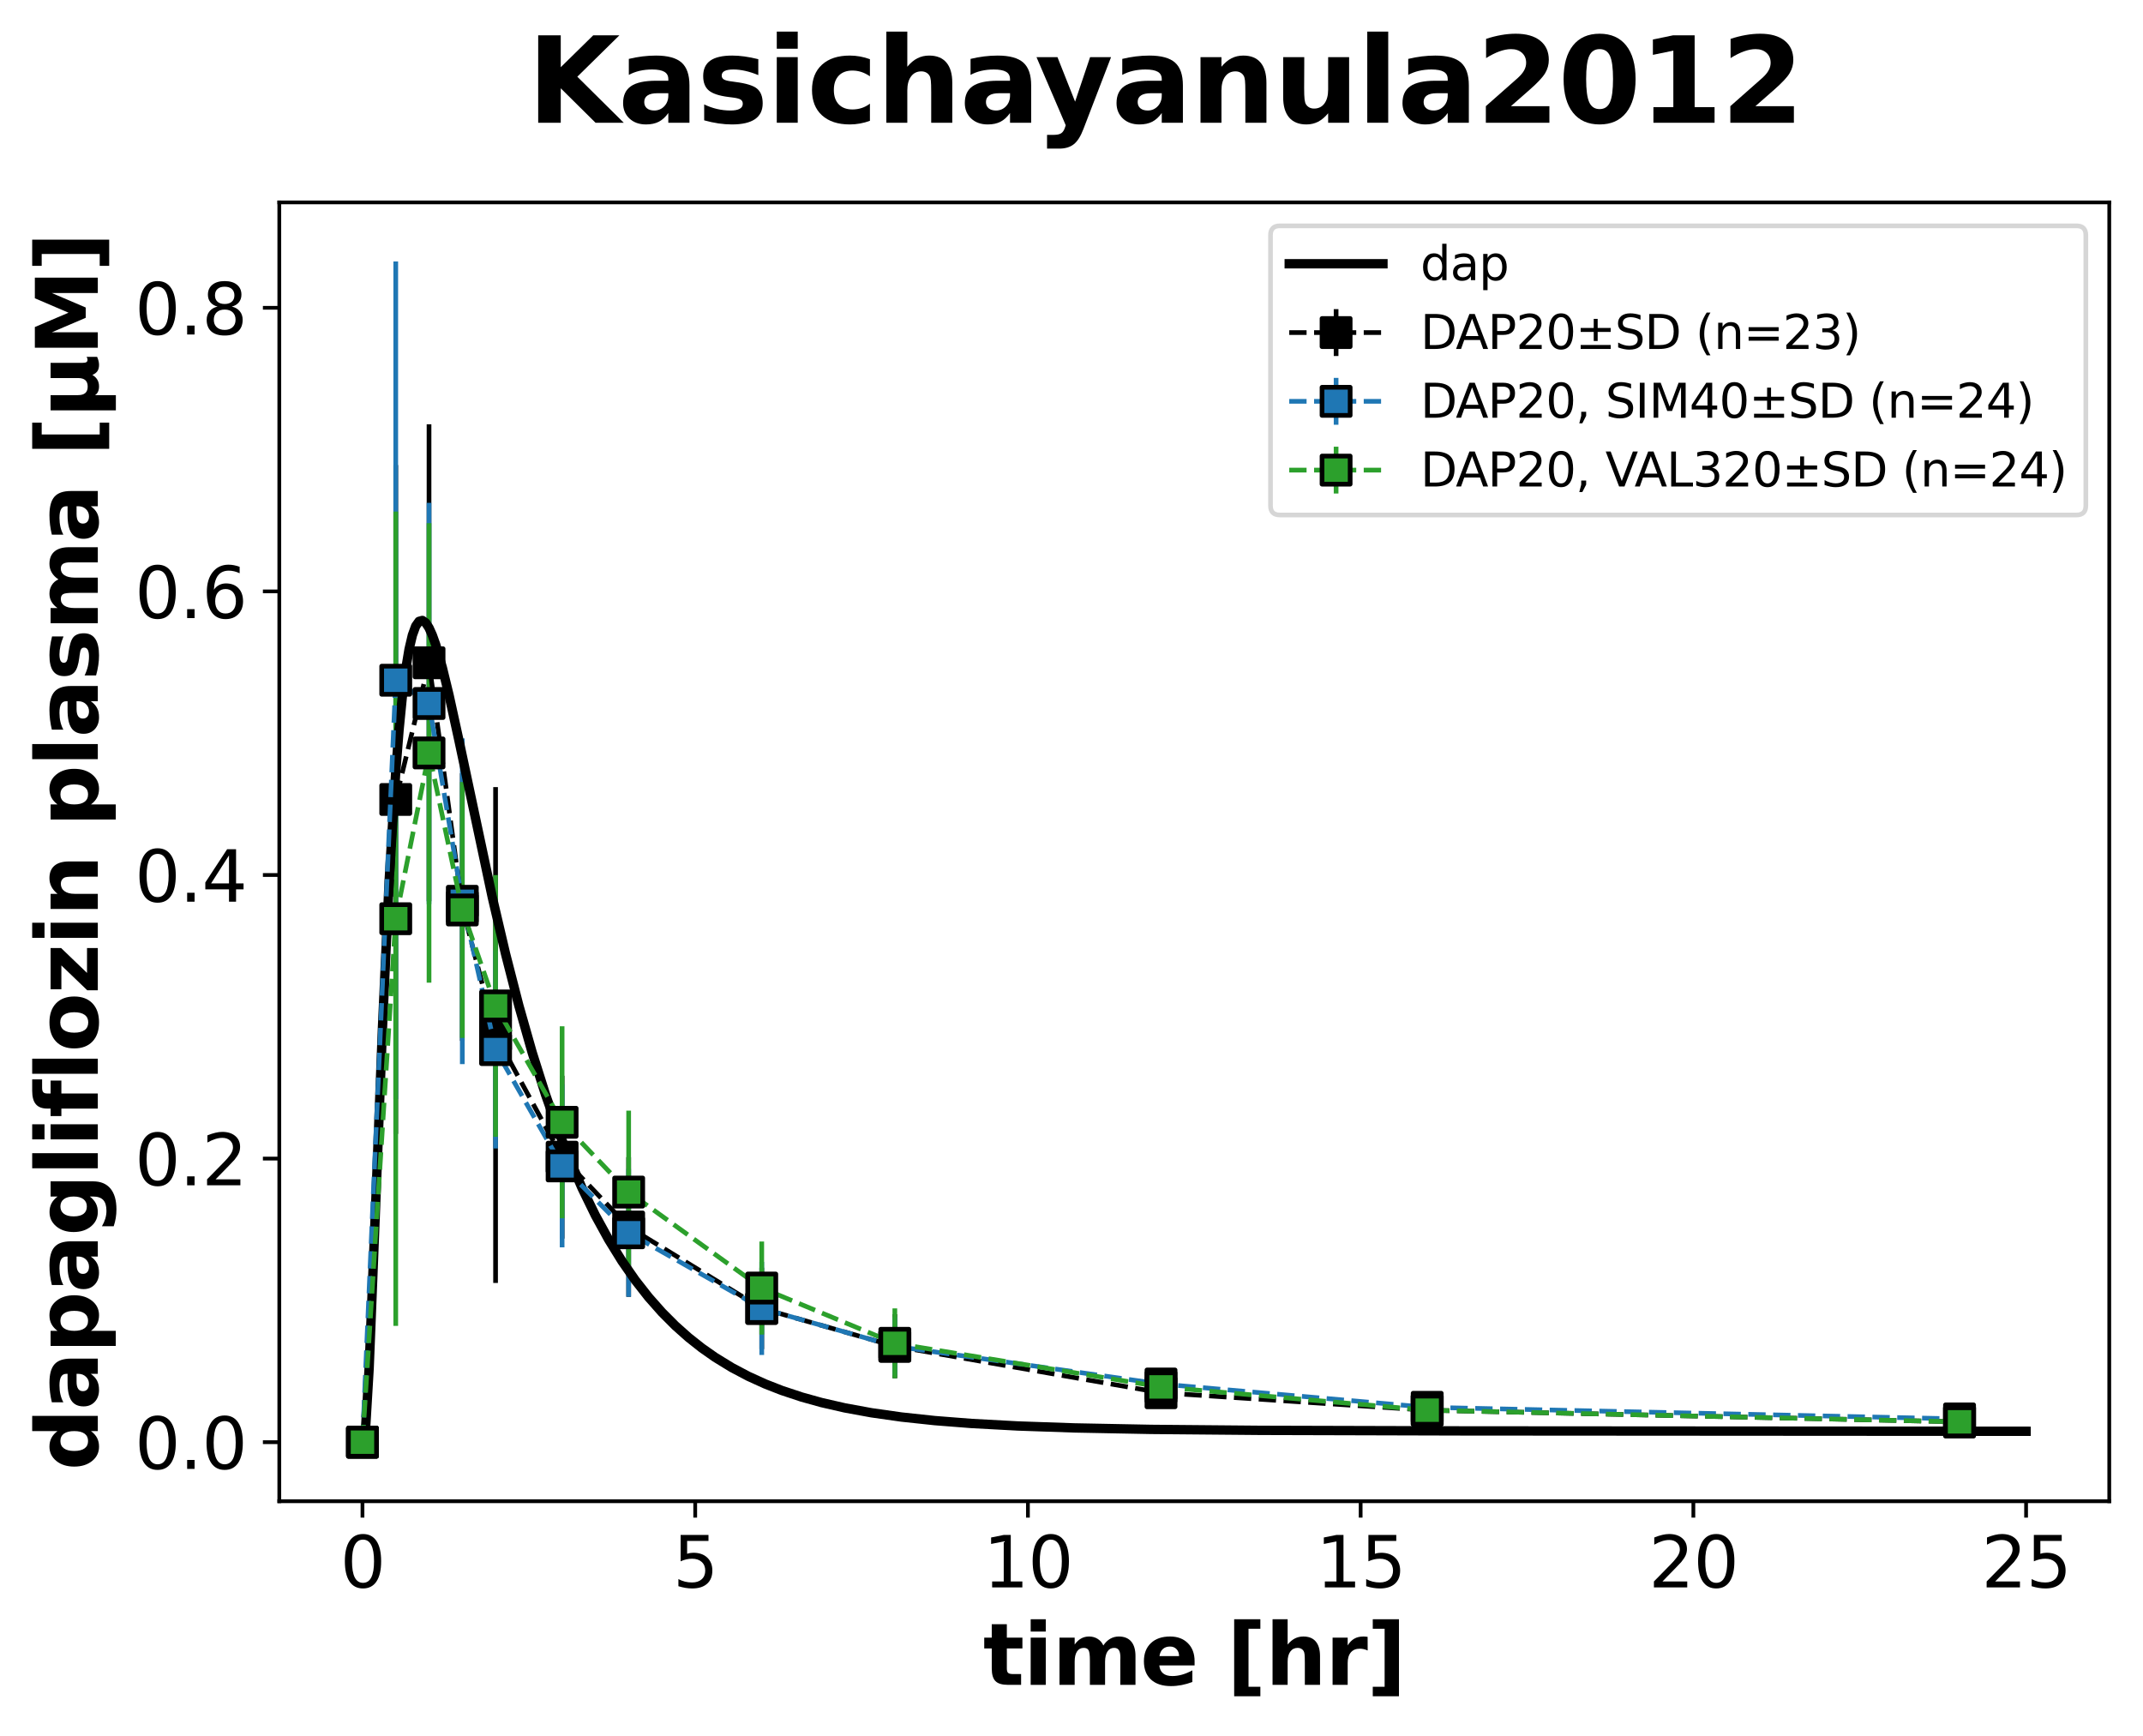 <?xml version="1.0" encoding="utf-8" standalone="no"?>
<!DOCTYPE svg PUBLIC "-//W3C//DTD SVG 1.1//EN"
  "http://www.w3.org/Graphics/SVG/1.1/DTD/svg11.dtd">
<svg xmlns:xlink="http://www.w3.org/1999/xlink" width="457.416pt" height="370.538pt" viewBox="0 0 457.416 370.538" xmlns="http://www.w3.org/2000/svg" version="1.1">
 <defs>
  <style type="text/css">*{stroke-linejoin: round; stroke-linecap: butt}</style>
 </defs>
 <g id="figure_1">
  <g id="patch_1">
   <path d="M 0 370.538 
L 457.416 370.538 
L 457.416 0 
L 0 0 
z
" style="fill: #ffffff"/>
  </g>
  <g id="axes_1">
   <g id="patch_2">
    <path d="M 59.616 320.4 
L 450.216 320.4 
L 450.216 43.2 
L 59.616 43.2 
z
" style="fill: #ffffff"/>
   </g>
   <g id="matplotlib.axis_1">
    <g id="xtick_1">
     <g id="line2d_1">
      <defs>
       <path id="md4b8d01d0f" d="M 0 0 
L 0 3.5 
" style="stroke: #000000; stroke-width: 0.8"/>
      </defs>
      <g>
       <use xlink:href="#md4b8d01d0f" x="77.37" y="320.4" style="stroke: #000000; stroke-width: 0.8"/>
      </g>
     </g>
     <g id="text_1">
      <!-- 0 -->
      <g transform="translate(72.599 338.798) scale(0.15 -0.15)">
       <defs>
        <path id="DejaVuSans-30" d="M 2034 4250 
Q 1547 4250 1301 3770 
Q 1056 3291 1056 2328 
Q 1056 1369 1301 889 
Q 1547 409 2034 409 
Q 2525 409 2770 889 
Q 3016 1369 3016 2328 
Q 3016 3291 2770 3770 
Q 2525 4250 2034 4250 
z
M 2034 4750 
Q 2819 4750 3233 4129 
Q 3647 3509 3647 2328 
Q 3647 1150 3233 529 
Q 2819 -91 2034 -91 
Q 1250 -91 836 529 
Q 422 1150 422 2328 
Q 422 3509 836 4129 
Q 1250 4750 2034 4750 
z
" transform="scale(0.016)"/>
       </defs>
       <use xlink:href="#DejaVuSans-30"/>
      </g>
     </g>
    </g>
    <g id="xtick_2">
     <g id="line2d_2">
      <g>
       <use xlink:href="#md4b8d01d0f" x="148.389" y="320.4" style="stroke: #000000; stroke-width: 0.8"/>
      </g>
     </g>
     <g id="text_2">
      <!-- 5 -->
      <g transform="translate(143.617 338.798) scale(0.15 -0.15)">
       <defs>
        <path id="DejaVuSans-35" d="M 691 4666 
L 3169 4666 
L 3169 4134 
L 1269 4134 
L 1269 2991 
Q 1406 3038 1543 3061 
Q 1681 3084 1819 3084 
Q 2600 3084 3056 2656 
Q 3513 2228 3513 1497 
Q 3513 744 3044 326 
Q 2575 -91 1722 -91 
Q 1428 -91 1123 -41 
Q 819 9 494 109 
L 494 744 
Q 775 591 1075 516 
Q 1375 441 1709 441 
Q 2250 441 2565 725 
Q 2881 1009 2881 1497 
Q 2881 1984 2565 2268 
Q 2250 2553 1709 2553 
Q 1456 2553 1204 2497 
Q 953 2441 691 2322 
L 691 4666 
z
" transform="scale(0.016)"/>
       </defs>
       <use xlink:href="#DejaVuSans-35"/>
      </g>
     </g>
    </g>
    <g id="xtick_3">
     <g id="line2d_3">
      <g>
       <use xlink:href="#md4b8d01d0f" x="219.407" y="320.4" style="stroke: #000000; stroke-width: 0.8"/>
      </g>
     </g>
     <g id="text_3">
      <!-- 10 -->
      <g transform="translate(209.863 338.798) scale(0.15 -0.15)">
       <defs>
        <path id="DejaVuSans-31" d="M 794 531 
L 1825 531 
L 1825 4091 
L 703 3866 
L 703 4441 
L 1819 4666 
L 2450 4666 
L 2450 531 
L 3481 531 
L 3481 0 
L 794 0 
L 794 531 
z
" transform="scale(0.016)"/>
       </defs>
       <use xlink:href="#DejaVuSans-31"/>
       <use xlink:href="#DejaVuSans-30" x="63.623"/>
      </g>
     </g>
    </g>
    <g id="xtick_4">
     <g id="line2d_4">
      <g>
       <use xlink:href="#md4b8d01d0f" x="290.425" y="320.4" style="stroke: #000000; stroke-width: 0.8"/>
      </g>
     </g>
     <g id="text_4">
      <!-- 15 -->
      <g transform="translate(280.881 338.798) scale(0.15 -0.15)">
       <use xlink:href="#DejaVuSans-31"/>
       <use xlink:href="#DejaVuSans-35" x="63.623"/>
      </g>
     </g>
    </g>
    <g id="xtick_5">
     <g id="line2d_5">
      <g>
       <use xlink:href="#md4b8d01d0f" x="361.443" y="320.4" style="stroke: #000000; stroke-width: 0.8"/>
      </g>
     </g>
     <g id="text_5">
      <!-- 20 -->
      <g transform="translate(351.899 338.798) scale(0.15 -0.15)">
       <defs>
        <path id="DejaVuSans-32" d="M 1228 531 
L 3431 531 
L 3431 0 
L 469 0 
L 469 531 
Q 828 903 1448 1529 
Q 2069 2156 2228 2338 
Q 2531 2678 2651 2914 
Q 2772 3150 2772 3378 
Q 2772 3750 2511 3984 
Q 2250 4219 1831 4219 
Q 1534 4219 1204 4116 
Q 875 4013 500 3803 
L 500 4441 
Q 881 4594 1212 4672 
Q 1544 4750 1819 4750 
Q 2544 4750 2975 4387 
Q 3406 4025 3406 3419 
Q 3406 3131 3298 2873 
Q 3191 2616 2906 2266 
Q 2828 2175 2409 1742 
Q 1991 1309 1228 531 
z
" transform="scale(0.016)"/>
       </defs>
       <use xlink:href="#DejaVuSans-32"/>
       <use xlink:href="#DejaVuSans-30" x="63.623"/>
      </g>
     </g>
    </g>
    <g id="xtick_6">
     <g id="line2d_6">
      <g>
       <use xlink:href="#md4b8d01d0f" x="432.461" y="320.4" style="stroke: #000000; stroke-width: 0.8"/>
      </g>
     </g>
     <g id="text_6">
      <!-- 25 -->
      <g transform="translate(422.918 338.798) scale(0.15 -0.15)">
       <use xlink:href="#DejaVuSans-32"/>
       <use xlink:href="#DejaVuSans-35" x="63.623"/>
      </g>
     </g>
    </g>
    <g id="text_7">
     <!-- time [hr] -->
     <g transform="translate(209.841 359.594) scale(0.18 -0.18)">
      <defs>
       <path id="DejaVuSans-Bold-74" d="M 1759 4494 
L 1759 3500 
L 2913 3500 
L 2913 2700 
L 1759 2700 
L 1759 1216 
Q 1759 972 1856 886 
Q 1953 800 2241 800 
L 2816 800 
L 2816 0 
L 1856 0 
Q 1194 0 917 276 
Q 641 553 641 1216 
L 641 2700 
L 84 2700 
L 84 3500 
L 641 3500 
L 641 4494 
L 1759 4494 
z
" transform="scale(0.016)"/>
       <path id="DejaVuSans-Bold-69" d="M 538 3500 
L 1656 3500 
L 1656 0 
L 538 0 
L 538 3500 
z
M 538 4863 
L 1656 4863 
L 1656 3950 
L 538 3950 
L 538 4863 
z
" transform="scale(0.016)"/>
       <path id="DejaVuSans-Bold-6d" d="M 3781 2919 
Q 3994 3244 4286 3414 
Q 4578 3584 4928 3584 
Q 5531 3584 5847 3212 
Q 6163 2841 6163 2131 
L 6163 0 
L 5038 0 
L 5038 1825 
Q 5041 1866 5042 1909 
Q 5044 1953 5044 2034 
Q 5044 2406 4934 2573 
Q 4825 2741 4581 2741 
Q 4263 2741 4089 2478 
Q 3916 2216 3909 1719 
L 3909 0 
L 2784 0 
L 2784 1825 
Q 2784 2406 2684 2573 
Q 2584 2741 2328 2741 
Q 2006 2741 1831 2477 
Q 1656 2213 1656 1722 
L 1656 0 
L 531 0 
L 531 3500 
L 1656 3500 
L 1656 2988 
Q 1863 3284 2130 3434 
Q 2397 3584 2719 3584 
Q 3081 3584 3359 3409 
Q 3638 3234 3781 2919 
z
" transform="scale(0.016)"/>
       <path id="DejaVuSans-Bold-65" d="M 4031 1759 
L 4031 1441 
L 1416 1441 
Q 1456 1047 1700 850 
Q 1944 653 2381 653 
Q 2734 653 3104 758 
Q 3475 863 3866 1075 
L 3866 213 
Q 3469 63 3072 -14 
Q 2675 -91 2278 -91 
Q 1328 -91 801 392 
Q 275 875 275 1747 
Q 275 2603 792 3093 
Q 1309 3584 2216 3584 
Q 3041 3584 3536 3087 
Q 4031 2591 4031 1759 
z
M 2881 2131 
Q 2881 2450 2695 2645 
Q 2509 2841 2209 2841 
Q 1884 2841 1681 2658 
Q 1478 2475 1428 2131 
L 2881 2131 
z
" transform="scale(0.016)"/>
       <path id="DejaVuSans-Bold-20" transform="scale(0.016)"/>
       <path id="DejaVuSans-Bold-5b" d="M 550 4863 
L 2491 4863 
L 2491 4159 
L 1613 4159 
L 1613 -141 
L 2491 -141 
L 2491 -844 
L 550 -844 
L 550 4863 
z
" transform="scale(0.016)"/>
       <path id="DejaVuSans-Bold-68" d="M 4056 2131 
L 4056 0 
L 2931 0 
L 2931 347 
L 2931 1625 
Q 2931 2084 2911 2256 
Q 2891 2428 2841 2509 
Q 2775 2619 2662 2680 
Q 2550 2741 2406 2741 
Q 2056 2741 1856 2470 
Q 1656 2200 1656 1722 
L 1656 0 
L 538 0 
L 538 4863 
L 1656 4863 
L 1656 2988 
Q 1909 3294 2193 3439 
Q 2478 3584 2822 3584 
Q 3428 3584 3742 3212 
Q 4056 2841 4056 2131 
z
" transform="scale(0.016)"/>
       <path id="DejaVuSans-Bold-72" d="M 3138 2547 
Q 2991 2616 2845 2648 
Q 2700 2681 2553 2681 
Q 2122 2681 1889 2404 
Q 1656 2128 1656 1613 
L 1656 0 
L 538 0 
L 538 3500 
L 1656 3500 
L 1656 2925 
Q 1872 3269 2151 3426 
Q 2431 3584 2822 3584 
Q 2878 3584 2943 3579 
Q 3009 3575 3134 3559 
L 3138 2547 
z
" transform="scale(0.016)"/>
       <path id="DejaVuSans-Bold-5d" d="M 2375 -844 
L 434 -844 
L 434 -141 
L 1313 -141 
L 1313 4159 
L 434 4159 
L 434 4863 
L 2375 4863 
L 2375 -844 
z
" transform="scale(0.016)"/>
      </defs>
      <use xlink:href="#DejaVuSans-Bold-74"/>
      <use xlink:href="#DejaVuSans-Bold-69" x="47.803"/>
      <use xlink:href="#DejaVuSans-Bold-6d" x="82.08"/>
      <use xlink:href="#DejaVuSans-Bold-65" x="186.279"/>
      <use xlink:href="#DejaVuSans-Bold-20" x="254.102"/>
      <use xlink:href="#DejaVuSans-Bold-5b" x="288.916"/>
      <use xlink:href="#DejaVuSans-Bold-68" x="334.619"/>
      <use xlink:href="#DejaVuSans-Bold-72" x="405.811"/>
      <use xlink:href="#DejaVuSans-Bold-5d" x="455.127"/>
     </g>
    </g>
   </g>
   <g id="matplotlib.axis_2">
    <g id="ytick_1">
     <g id="line2d_7">
      <defs>
       <path id="m2de032ad4b" d="M 0 0 
L -3.5 0 
" style="stroke: #000000; stroke-width: 0.8"/>
      </defs>
      <g>
       <use xlink:href="#m2de032ad4b" x="59.616" y="307.8" style="stroke: #000000; stroke-width: 0.8"/>
      </g>
     </g>
     <g id="text_8">
      <!-- 0.0 -->
      <g transform="translate(28.761 313.499) scale(0.15 -0.15)">
       <defs>
        <path id="DejaVuSans-2e" d="M 684 794 
L 1344 794 
L 1344 0 
L 684 0 
L 684 794 
z
" transform="scale(0.016)"/>
       </defs>
       <use xlink:href="#DejaVuSans-30"/>
       <use xlink:href="#DejaVuSans-2e" x="63.623"/>
       <use xlink:href="#DejaVuSans-30" x="95.41"/>
      </g>
     </g>
    </g>
    <g id="ytick_2">
     <g id="line2d_8">
      <g>
       <use xlink:href="#m2de032ad4b" x="59.616" y="247.273" style="stroke: #000000; stroke-width: 0.8"/>
      </g>
     </g>
     <g id="text_9">
      <!-- 0.2 -->
      <g transform="translate(28.761 252.972) scale(0.15 -0.15)">
       <use xlink:href="#DejaVuSans-30"/>
       <use xlink:href="#DejaVuSans-2e" x="63.623"/>
       <use xlink:href="#DejaVuSans-32" x="95.41"/>
      </g>
     </g>
    </g>
    <g id="ytick_3">
     <g id="line2d_9">
      <g>
       <use xlink:href="#m2de032ad4b" x="59.616" y="186.745" style="stroke: #000000; stroke-width: 0.8"/>
      </g>
     </g>
     <g id="text_10">
      <!-- 0.4 -->
      <g transform="translate(28.761 192.444) scale(0.15 -0.15)">
       <defs>
        <path id="DejaVuSans-34" d="M 2419 4116 
L 825 1625 
L 2419 1625 
L 2419 4116 
z
M 2253 4666 
L 3047 4666 
L 3047 1625 
L 3713 1625 
L 3713 1100 
L 3047 1100 
L 3047 0 
L 2419 0 
L 2419 1100 
L 313 1100 
L 313 1709 
L 2253 4666 
z
" transform="scale(0.016)"/>
       </defs>
       <use xlink:href="#DejaVuSans-30"/>
       <use xlink:href="#DejaVuSans-2e" x="63.623"/>
       <use xlink:href="#DejaVuSans-34" x="95.41"/>
      </g>
     </g>
    </g>
    <g id="ytick_4">
     <g id="line2d_10">
      <g>
       <use xlink:href="#m2de032ad4b" x="59.616" y="126.218" style="stroke: #000000; stroke-width: 0.8"/>
      </g>
     </g>
     <g id="text_11">
      <!-- 0.6 -->
      <g transform="translate(28.761 131.917) scale(0.15 -0.15)">
       <defs>
        <path id="DejaVuSans-36" d="M 2113 2584 
Q 1688 2584 1439 2293 
Q 1191 2003 1191 1497 
Q 1191 994 1439 701 
Q 1688 409 2113 409 
Q 2538 409 2786 701 
Q 3034 994 3034 1497 
Q 3034 2003 2786 2293 
Q 2538 2584 2113 2584 
z
M 3366 4563 
L 3366 3988 
Q 3128 4100 2886 4159 
Q 2644 4219 2406 4219 
Q 1781 4219 1451 3797 
Q 1122 3375 1075 2522 
Q 1259 2794 1537 2939 
Q 1816 3084 2150 3084 
Q 2853 3084 3261 2657 
Q 3669 2231 3669 1497 
Q 3669 778 3244 343 
Q 2819 -91 2113 -91 
Q 1303 -91 875 529 
Q 447 1150 447 2328 
Q 447 3434 972 4092 
Q 1497 4750 2381 4750 
Q 2619 4750 2861 4703 
Q 3103 4656 3366 4563 
z
" transform="scale(0.016)"/>
       </defs>
       <use xlink:href="#DejaVuSans-30"/>
       <use xlink:href="#DejaVuSans-2e" x="63.623"/>
       <use xlink:href="#DejaVuSans-36" x="95.41"/>
      </g>
     </g>
    </g>
    <g id="ytick_5">
     <g id="line2d_11">
      <g>
       <use xlink:href="#m2de032ad4b" x="59.616" y="65.691" style="stroke: #000000; stroke-width: 0.8"/>
      </g>
     </g>
     <g id="text_12">
      <!-- 0.8 -->
      <g transform="translate(28.761 71.39) scale(0.15 -0.15)">
       <defs>
        <path id="DejaVuSans-38" d="M 2034 2216 
Q 1584 2216 1326 1975 
Q 1069 1734 1069 1313 
Q 1069 891 1326 650 
Q 1584 409 2034 409 
Q 2484 409 2743 651 
Q 3003 894 3003 1313 
Q 3003 1734 2745 1975 
Q 2488 2216 2034 2216 
z
M 1403 2484 
Q 997 2584 770 2862 
Q 544 3141 544 3541 
Q 544 4100 942 4425 
Q 1341 4750 2034 4750 
Q 2731 4750 3128 4425 
Q 3525 4100 3525 3541 
Q 3525 3141 3298 2862 
Q 3072 2584 2669 2484 
Q 3125 2378 3379 2068 
Q 3634 1759 3634 1313 
Q 3634 634 3220 271 
Q 2806 -91 2034 -91 
Q 1263 -91 848 271 
Q 434 634 434 1313 
Q 434 1759 690 2068 
Q 947 2378 1403 2484 
z
M 1172 3481 
Q 1172 3119 1398 2916 
Q 1625 2713 2034 2713 
Q 2441 2713 2670 2916 
Q 2900 3119 2900 3481 
Q 2900 3844 2670 4047 
Q 2441 4250 2034 4250 
Q 1625 4250 1398 4047 
Q 1172 3844 1172 3481 
z
" transform="scale(0.016)"/>
       </defs>
       <use xlink:href="#DejaVuSans-30"/>
       <use xlink:href="#DejaVuSans-2e" x="63.623"/>
       <use xlink:href="#DejaVuSans-38" x="95.41"/>
      </g>
     </g>
    </g>
    <g id="text_13">
     <!-- dapagliflozin plasma [µM] -->
     <g transform="translate(20.877 313.838) rotate(-90) scale(0.18 -0.18)">
      <defs>
       <path id="DejaVuSans-Bold-64" d="M 2919 2988 
L 2919 4863 
L 4044 4863 
L 4044 0 
L 2919 0 
L 2919 506 
Q 2688 197 2409 53 
Q 2131 -91 1766 -91 
Q 1119 -91 703 423 
Q 288 938 288 1747 
Q 288 2556 703 3070 
Q 1119 3584 1766 3584 
Q 2128 3584 2408 3439 
Q 2688 3294 2919 2988 
z
M 2181 722 
Q 2541 722 2730 984 
Q 2919 1247 2919 1747 
Q 2919 2247 2730 2509 
Q 2541 2772 2181 2772 
Q 1825 2772 1636 2509 
Q 1447 2247 1447 1747 
Q 1447 1247 1636 984 
Q 1825 722 2181 722 
z
" transform="scale(0.016)"/>
       <path id="DejaVuSans-Bold-61" d="M 2106 1575 
Q 1756 1575 1579 1456 
Q 1403 1338 1403 1106 
Q 1403 894 1545 773 
Q 1688 653 1941 653 
Q 2256 653 2472 879 
Q 2688 1106 2688 1447 
L 2688 1575 
L 2106 1575 
z
M 3816 1997 
L 3816 0 
L 2688 0 
L 2688 519 
Q 2463 200 2181 54 
Q 1900 -91 1497 -91 
Q 953 -91 614 226 
Q 275 544 275 1050 
Q 275 1666 698 1953 
Q 1122 2241 2028 2241 
L 2688 2241 
L 2688 2328 
Q 2688 2594 2478 2717 
Q 2269 2841 1825 2841 
Q 1466 2841 1156 2769 
Q 847 2697 581 2553 
L 581 3406 
Q 941 3494 1303 3539 
Q 1666 3584 2028 3584 
Q 2975 3584 3395 3211 
Q 3816 2838 3816 1997 
z
" transform="scale(0.016)"/>
       <path id="DejaVuSans-Bold-70" d="M 1656 506 
L 1656 -1331 
L 538 -1331 
L 538 3500 
L 1656 3500 
L 1656 2988 
Q 1888 3294 2169 3439 
Q 2450 3584 2816 3584 
Q 3463 3584 3878 3070 
Q 4294 2556 4294 1747 
Q 4294 938 3878 423 
Q 3463 -91 2816 -91 
Q 2450 -91 2169 54 
Q 1888 200 1656 506 
z
M 2400 2772 
Q 2041 2772 1848 2508 
Q 1656 2244 1656 1747 
Q 1656 1250 1848 986 
Q 2041 722 2400 722 
Q 2759 722 2948 984 
Q 3138 1247 3138 1747 
Q 3138 2247 2948 2509 
Q 2759 2772 2400 2772 
z
" transform="scale(0.016)"/>
       <path id="DejaVuSans-Bold-67" d="M 2919 594 
Q 2688 288 2409 144 
Q 2131 0 1766 0 
Q 1125 0 706 504 
Q 288 1009 288 1791 
Q 288 2575 706 3076 
Q 1125 3578 1766 3578 
Q 2131 3578 2409 3434 
Q 2688 3291 2919 2981 
L 2919 3500 
L 4044 3500 
L 4044 353 
Q 4044 -491 3511 -936 
Q 2978 -1381 1966 -1381 
Q 1638 -1381 1331 -1331 
Q 1025 -1281 716 -1178 
L 716 -306 
Q 1009 -475 1290 -558 
Q 1572 -641 1856 -641 
Q 2406 -641 2662 -400 
Q 2919 -159 2919 353 
L 2919 594 
z
M 2181 2772 
Q 1834 2772 1640 2515 
Q 1447 2259 1447 1791 
Q 1447 1309 1634 1061 
Q 1822 813 2181 813 
Q 2531 813 2725 1069 
Q 2919 1325 2919 1791 
Q 2919 2259 2725 2515 
Q 2531 2772 2181 2772 
z
" transform="scale(0.016)"/>
       <path id="DejaVuSans-Bold-6c" d="M 538 4863 
L 1656 4863 
L 1656 0 
L 538 0 
L 538 4863 
z
" transform="scale(0.016)"/>
       <path id="DejaVuSans-Bold-66" d="M 2841 4863 
L 2841 4128 
L 2222 4128 
Q 1984 4128 1890 4042 
Q 1797 3956 1797 3744 
L 1797 3500 
L 2753 3500 
L 2753 2700 
L 1797 2700 
L 1797 0 
L 678 0 
L 678 2700 
L 122 2700 
L 122 3500 
L 678 3500 
L 678 3744 
Q 678 4316 997 4589 
Q 1316 4863 1984 4863 
L 2841 4863 
z
" transform="scale(0.016)"/>
       <path id="DejaVuSans-Bold-6f" d="M 2203 2784 
Q 1831 2784 1636 2517 
Q 1441 2250 1441 1747 
Q 1441 1244 1636 976 
Q 1831 709 2203 709 
Q 2569 709 2762 976 
Q 2956 1244 2956 1747 
Q 2956 2250 2762 2517 
Q 2569 2784 2203 2784 
z
M 2203 3584 
Q 3106 3584 3614 3096 
Q 4122 2609 4122 1747 
Q 4122 884 3614 396 
Q 3106 -91 2203 -91 
Q 1297 -91 786 396 
Q 275 884 275 1747 
Q 275 2609 786 3096 
Q 1297 3584 2203 3584 
z
" transform="scale(0.016)"/>
       <path id="DejaVuSans-Bold-7a" d="M 366 3500 
L 3419 3500 
L 3419 2719 
L 1575 800 
L 3419 800 
L 3419 0 
L 288 0 
L 288 781 
L 2131 2700 
L 366 2700 
L 366 3500 
z
" transform="scale(0.016)"/>
       <path id="DejaVuSans-Bold-6e" d="M 4056 2131 
L 4056 0 
L 2931 0 
L 2931 347 
L 2931 1631 
Q 2931 2084 2911 2256 
Q 2891 2428 2841 2509 
Q 2775 2619 2662 2680 
Q 2550 2741 2406 2741 
Q 2056 2741 1856 2470 
Q 1656 2200 1656 1722 
L 1656 0 
L 538 0 
L 538 3500 
L 1656 3500 
L 1656 2988 
Q 1909 3294 2193 3439 
Q 2478 3584 2822 3584 
Q 3428 3584 3742 3212 
Q 4056 2841 4056 2131 
z
" transform="scale(0.016)"/>
       <path id="DejaVuSans-Bold-73" d="M 3272 3391 
L 3272 2541 
Q 2913 2691 2578 2766 
Q 2244 2841 1947 2841 
Q 1628 2841 1473 2761 
Q 1319 2681 1319 2516 
Q 1319 2381 1436 2309 
Q 1553 2238 1856 2203 
L 2053 2175 
Q 2913 2066 3209 1816 
Q 3506 1566 3506 1031 
Q 3506 472 3093 190 
Q 2681 -91 1863 -91 
Q 1516 -91 1145 -36 
Q 775 19 384 128 
L 384 978 
Q 719 816 1070 734 
Q 1422 653 1784 653 
Q 2113 653 2278 743 
Q 2444 834 2444 1013 
Q 2444 1163 2330 1236 
Q 2216 1309 1875 1350 
L 1678 1375 
Q 931 1469 631 1722 
Q 331 1975 331 2491 
Q 331 3047 712 3315 
Q 1094 3584 1881 3584 
Q 2191 3584 2531 3537 
Q 2872 3491 3272 3391 
z
" transform="scale(0.016)"/>
       <path id="DejaVuSans-Bold-b5" d="M 544 -1338 
L 544 3500 
L 1672 3500 
L 1672 1466 
Q 1672 1103 1828 926 
Q 1984 750 2303 750 
Q 2625 750 2781 926 
Q 2938 1103 2938 1466 
L 2938 3500 
L 4063 3500 
L 4063 1159 
Q 4063 938 4114 850 
Q 4166 763 4288 763 
Q 4344 763 4395 778 
Q 4447 794 4506 831 
L 4506 50 
Q 4341 -22 4195 -56 
Q 4050 -91 3909 -91 
Q 3631 -91 3454 26 
Q 3278 144 3169 403 
Q 3022 156 2811 32 
Q 2600 -91 2322 -91 
Q 2091 -91 1928 -17 
Q 1766 56 1672 206 
L 1672 -1338 
L 544 -1338 
z
" transform="scale(0.016)"/>
       <path id="DejaVuSans-Bold-4d" d="M 588 4666 
L 2119 4666 
L 3181 2169 
L 4250 4666 
L 5778 4666 
L 5778 0 
L 4641 0 
L 4641 3413 
L 3566 897 
L 2803 897 
L 1728 3413 
L 1728 0 
L 588 0 
L 588 4666 
z
" transform="scale(0.016)"/>
      </defs>
      <use xlink:href="#DejaVuSans-Bold-64"/>
      <use xlink:href="#DejaVuSans-Bold-61" x="71.582"/>
      <use xlink:href="#DejaVuSans-Bold-70" x="139.062"/>
      <use xlink:href="#DejaVuSans-Bold-61" x="210.645"/>
      <use xlink:href="#DejaVuSans-Bold-67" x="278.125"/>
      <use xlink:href="#DejaVuSans-Bold-6c" x="349.707"/>
      <use xlink:href="#DejaVuSans-Bold-69" x="383.984"/>
      <use xlink:href="#DejaVuSans-Bold-66" x="418.262"/>
      <use xlink:href="#DejaVuSans-Bold-6c" x="461.768"/>
      <use xlink:href="#DejaVuSans-Bold-6f" x="496.045"/>
      <use xlink:href="#DejaVuSans-Bold-7a" x="564.746"/>
      <use xlink:href="#DejaVuSans-Bold-69" x="622.949"/>
      <use xlink:href="#DejaVuSans-Bold-6e" x="657.227"/>
      <use xlink:href="#DejaVuSans-Bold-20" x="728.418"/>
      <use xlink:href="#DejaVuSans-Bold-70" x="763.232"/>
      <use xlink:href="#DejaVuSans-Bold-6c" x="834.814"/>
      <use xlink:href="#DejaVuSans-Bold-61" x="869.092"/>
      <use xlink:href="#DejaVuSans-Bold-73" x="936.572"/>
      <use xlink:href="#DejaVuSans-Bold-6d" x="996.094"/>
      <use xlink:href="#DejaVuSans-Bold-61" x="1100.293"/>
      <use xlink:href="#DejaVuSans-Bold-20" x="1167.773"/>
      <use xlink:href="#DejaVuSans-Bold-5b" x="1202.588"/>
      <use xlink:href="#DejaVuSans-Bold-b5" x="1248.291"/>
      <use xlink:href="#DejaVuSans-Bold-4d" x="1321.875"/>
      <use xlink:href="#DejaVuSans-Bold-5d" x="1421.387"/>
     </g>
    </g>
   </g>
   <g id="LineCollection_1">
    <path clip-path="url(#p3843f666f7)" style="fill: none; stroke: #000000"/>
    <path d="M 84.472 242.007 
L 84.472 99.248 
" clip-path="url(#p3843f666f7)" style="fill: none; stroke: #000000"/>
    <path d="M 91.574 192.352 
L 91.574 90.559 
" clip-path="url(#p3843f666f7)" style="fill: none; stroke: #000000"/>
    <path d="M 98.676 222.145 
L 98.676 165.041 
" clip-path="url(#p3843f666f7)" style="fill: none; stroke: #000000"/>
    <path d="M 105.778 273.817 
L 105.778 167.99 
" clip-path="url(#p3843f666f7)" style="fill: none; stroke: #000000"/>
    <path d="M 119.981 264.352 
L 119.981 229.593 
" clip-path="url(#p3843f666f7)" style="fill: none; stroke: #000000"/>
    <path d="M 134.185 276.766 
L 134.185 246.972 
" clip-path="url(#p3843f666f7)" style="fill: none; stroke: #000000"/>
    <path d="M 162.592 287.938 
L 162.592 270.559 
" clip-path="url(#p3843f666f7)" style="fill: none; stroke: #000000"/>
    <path d="M 191 294.145 
L 191 280.49 
" clip-path="url(#p3843f666f7)" style="fill: none; stroke: #000000"/>
    <path clip-path="url(#p3843f666f7)" style="fill: none; stroke: #000000"/>
    <path clip-path="url(#p3843f666f7)" style="fill: none; stroke: #000000"/>
    <path clip-path="url(#p3843f666f7)" style="fill: none; stroke: #000000"/>
   </g>
   <g id="LineCollection_2">
    <path clip-path="url(#p3843f666f7)" style="fill: none; stroke: #1f77b4"/>
    <path d="M 84.472 234.559 
L 84.472 55.8 
" clip-path="url(#p3843f666f7)" style="fill: none; stroke: #1f77b4"/>
    <path d="M 91.574 192.972 
L 91.574 107.317 
" clip-path="url(#p3843f666f7)" style="fill: none; stroke: #1f77b4"/>
    <path d="M 98.676 227.11 
L 98.676 157.593 
" clip-path="url(#p3843f666f7)" style="fill: none; stroke: #1f77b4"/>
    <path d="M 105.778 245.11 
L 105.778 202.903 
" clip-path="url(#p3843f666f7)" style="fill: none; stroke: #1f77b4"/>
    <path d="M 119.981 266.214 
L 119.981 231.455 
" clip-path="url(#p3843f666f7)" style="fill: none; stroke: #1f77b4"/>
    <path d="M 134.185 276.766 
L 134.185 249.455 
" clip-path="url(#p3843f666f7)" style="fill: none; stroke: #1f77b4"/>
    <path d="M 162.592 289.179 
L 162.592 269.317 
" clip-path="url(#p3843f666f7)" style="fill: none; stroke: #1f77b4"/>
    <path d="M 191 293.524 
L 191 281.11 
" clip-path="url(#p3843f666f7)" style="fill: none; stroke: #1f77b4"/>
    <path clip-path="url(#p3843f666f7)" style="fill: none; stroke: #1f77b4"/>
    <path clip-path="url(#p3843f666f7)" style="fill: none; stroke: #1f77b4"/>
    <path clip-path="url(#p3843f666f7)" style="fill: none; stroke: #1f77b4"/>
   </g>
   <g id="LineCollection_3">
    <path clip-path="url(#p3843f666f7)" style="fill: none; stroke: #2ca02c"/>
    <path d="M 84.472 282.972 
L 84.472 109.179 
" clip-path="url(#p3843f666f7)" style="fill: none; stroke: #2ca02c"/>
    <path d="M 91.574 209.731 
L 91.574 111.662 
" clip-path="url(#p3843f666f7)" style="fill: none; stroke: #2ca02c"/>
    <path d="M 98.676 221.524 
L 98.676 166.903 
" clip-path="url(#p3843f666f7)" style="fill: none; stroke: #2ca02c"/>
    <path d="M 105.778 242.628 
L 105.778 186.766 
" clip-path="url(#p3843f666f7)" style="fill: none; stroke: #2ca02c"/>
    <path d="M 119.981 260.007 
L 119.981 219.041 
" clip-path="url(#p3843f666f7)" style="fill: none; stroke: #2ca02c"/>
    <path d="M 134.185 271.8 
L 134.185 237.041 
" clip-path="url(#p3843f666f7)" style="fill: none; stroke: #2ca02c"/>
    <path d="M 162.592 284.834 
L 162.592 264.972 
" clip-path="url(#p3843f666f7)" style="fill: none; stroke: #2ca02c"/>
    <path d="M 191 294.145 
L 191 279.248 
" clip-path="url(#p3843f666f7)" style="fill: none; stroke: #2ca02c"/>
    <path clip-path="url(#p3843f666f7)" style="fill: none; stroke: #2ca02c"/>
    <path clip-path="url(#p3843f666f7)" style="fill: none; stroke: #2ca02c"/>
    <path clip-path="url(#p3843f666f7)" style="fill: none; stroke: #2ca02c"/>
   </g>
   <g id="line2d_12">
    <path d="M 77.37 307.8 
L 78.081 304.026 
L 78.791 292.007 
L 80.211 256.444 
L 81.632 219.398 
L 83.052 188.152 
L 84.472 164.624 
L 85.182 155.691 
L 85.893 148.478 
L 86.603 142.827 
L 87.313 138.573 
L 88.023 135.555 
L 88.733 133.617 
L 89.444 132.617 
L 90.154 132.423 
L 90.864 132.92 
L 91.574 134.001 
L 92.284 135.575 
L 92.994 137.56 
L 94.415 142.489 
L 95.835 148.325 
L 97.966 158.047 
L 105.068 191.451 
L 107.908 203.568 
L 110.749 214.63 
L 113.59 224.621 
L 116.43 233.586 
L 119.271 241.598 
L 121.402 247.032 
L 124.242 253.577 
L 127.083 259.397 
L 129.924 264.569 
L 132.765 269.162 
L 135.605 273.241 
L 138.446 276.861 
L 141.287 280.074 
L 144.128 282.926 
L 146.968 285.456 
L 149.809 287.701 
L 152.65 289.694 
L 156.201 291.871 
L 159.752 293.746 
L 163.302 295.361 
L 166.853 296.751 
L 171.114 298.166 
L 175.376 299.35 
L 180.347 300.486 
L 186.028 301.525 
L 192.42 302.432 
L 199.522 303.192 
L 207.334 303.803 
L 217.276 304.34 
L 229.349 304.754 
L 245.684 305.068 
L 269.12 305.274 
L 312.441 305.392 
L 432.461 305.474 
L 432.461 305.474 
" clip-path="url(#p3843f666f7)" style="fill: none; stroke: #000000; stroke-width: 2; stroke-linecap: square"/>
   </g>
   <g id="line2d_13">
    <path d="M 77.37 307.8 
L 84.472 170.628 
L 91.574 141.455 
L 98.676 193.593 
L 105.778 220.903 
L 119.981 246.972 
L 134.185 261.869 
L 162.592 279.248 
L 191 287.317 
L 247.814 297.248 
L 304.629 300.972 
L 418.258 303.455 
" clip-path="url(#p3843f666f7)" style="fill: none; stroke-dasharray: 3.7,1.6; stroke-dashoffset: 0; stroke: #000000"/>
    <defs>
     <path id="m96883ee279" d="M -3 3 
L 3 3 
L 3 -3 
L -3 -3 
z
" style="stroke: #000000; stroke-linejoin: miter"/>
    </defs>
    <g clip-path="url(#p3843f666f7)">
     <use xlink:href="#m96883ee279" x="77.37" y="307.8" style="stroke: #000000; stroke-linejoin: miter"/>
     <use xlink:href="#m96883ee279" x="84.472" y="170.628" style="stroke: #000000; stroke-linejoin: miter"/>
     <use xlink:href="#m96883ee279" x="91.574" y="141.455" style="stroke: #000000; stroke-linejoin: miter"/>
     <use xlink:href="#m96883ee279" x="98.676" y="193.593" style="stroke: #000000; stroke-linejoin: miter"/>
     <use xlink:href="#m96883ee279" x="105.778" y="220.903" style="stroke: #000000; stroke-linejoin: miter"/>
     <use xlink:href="#m96883ee279" x="119.981" y="246.972" style="stroke: #000000; stroke-linejoin: miter"/>
     <use xlink:href="#m96883ee279" x="134.185" y="261.869" style="stroke: #000000; stroke-linejoin: miter"/>
     <use xlink:href="#m96883ee279" x="162.592" y="279.248" style="stroke: #000000; stroke-linejoin: miter"/>
     <use xlink:href="#m96883ee279" x="191" y="287.317" style="stroke: #000000; stroke-linejoin: miter"/>
     <use xlink:href="#m96883ee279" x="247.814" y="297.248" style="stroke: #000000; stroke-linejoin: miter"/>
     <use xlink:href="#m96883ee279" x="304.629" y="300.972" style="stroke: #000000; stroke-linejoin: miter"/>
     <use xlink:href="#m96883ee279" x="418.258" y="303.455" style="stroke: #000000; stroke-linejoin: miter"/>
    </g>
   </g>
   <g id="line2d_14">
    <path d="M 77.37 307.8 
L 84.472 145.179 
L 91.574 150.145 
L 98.676 192.352 
L 105.778 224.007 
L 119.981 248.834 
L 134.185 263.11 
L 162.592 279.248 
L 191 287.317 
L 247.814 295.386 
L 304.629 300.352 
L 418.258 302.834 
" clip-path="url(#p3843f666f7)" style="fill: none; stroke-dasharray: 3.7,1.6; stroke-dashoffset: 0; stroke: #1f77b4"/>
    <defs>
     <path id="m8619adebc4" d="M -3 3 
L 3 3 
L 3 -3 
L -3 -3 
z
" style="stroke: #000000; stroke-linejoin: miter"/>
    </defs>
    <g clip-path="url(#p3843f666f7)">
     <use xlink:href="#m8619adebc4" x="77.37" y="307.8" style="fill: #1f77b4; stroke: #000000; stroke-linejoin: miter"/>
     <use xlink:href="#m8619adebc4" x="84.472" y="145.179" style="fill: #1f77b4; stroke: #000000; stroke-linejoin: miter"/>
     <use xlink:href="#m8619adebc4" x="91.574" y="150.145" style="fill: #1f77b4; stroke: #000000; stroke-linejoin: miter"/>
     <use xlink:href="#m8619adebc4" x="98.676" y="192.352" style="fill: #1f77b4; stroke: #000000; stroke-linejoin: miter"/>
     <use xlink:href="#m8619adebc4" x="105.778" y="224.007" style="fill: #1f77b4; stroke: #000000; stroke-linejoin: miter"/>
     <use xlink:href="#m8619adebc4" x="119.981" y="248.834" style="fill: #1f77b4; stroke: #000000; stroke-linejoin: miter"/>
     <use xlink:href="#m8619adebc4" x="134.185" y="263.11" style="fill: #1f77b4; stroke: #000000; stroke-linejoin: miter"/>
     <use xlink:href="#m8619adebc4" x="162.592" y="279.248" style="fill: #1f77b4; stroke: #000000; stroke-linejoin: miter"/>
     <use xlink:href="#m8619adebc4" x="191" y="287.317" style="fill: #1f77b4; stroke: #000000; stroke-linejoin: miter"/>
     <use xlink:href="#m8619adebc4" x="247.814" y="295.386" style="fill: #1f77b4; stroke: #000000; stroke-linejoin: miter"/>
     <use xlink:href="#m8619adebc4" x="304.629" y="300.352" style="fill: #1f77b4; stroke: #000000; stroke-linejoin: miter"/>
     <use xlink:href="#m8619adebc4" x="418.258" y="302.834" style="fill: #1f77b4; stroke: #000000; stroke-linejoin: miter"/>
    </g>
   </g>
   <g id="line2d_15">
    <path d="M 77.37 307.8 
L 84.472 196.076 
L 91.574 160.697 
L 98.676 194.214 
L 105.778 214.697 
L 119.981 239.524 
L 134.185 254.421 
L 162.592 274.903 
L 191 286.697 
L 247.814 296.007 
L 304.629 300.972 
L 418.258 303.455 
" clip-path="url(#p3843f666f7)" style="fill: none; stroke-dasharray: 3.7,1.6; stroke-dashoffset: 0; stroke: #2ca02c"/>
    <defs>
     <path id="m9f35bf9b96" d="M -3 3 
L 3 3 
L 3 -3 
L -3 -3 
z
" style="stroke: #000000; stroke-linejoin: miter"/>
    </defs>
    <g clip-path="url(#p3843f666f7)">
     <use xlink:href="#m9f35bf9b96" x="77.37" y="307.8" style="fill: #2ca02c; stroke: #000000; stroke-linejoin: miter"/>
     <use xlink:href="#m9f35bf9b96" x="84.472" y="196.076" style="fill: #2ca02c; stroke: #000000; stroke-linejoin: miter"/>
     <use xlink:href="#m9f35bf9b96" x="91.574" y="160.697" style="fill: #2ca02c; stroke: #000000; stroke-linejoin: miter"/>
     <use xlink:href="#m9f35bf9b96" x="98.676" y="194.214" style="fill: #2ca02c; stroke: #000000; stroke-linejoin: miter"/>
     <use xlink:href="#m9f35bf9b96" x="105.778" y="214.697" style="fill: #2ca02c; stroke: #000000; stroke-linejoin: miter"/>
     <use xlink:href="#m9f35bf9b96" x="119.981" y="239.524" style="fill: #2ca02c; stroke: #000000; stroke-linejoin: miter"/>
     <use xlink:href="#m9f35bf9b96" x="134.185" y="254.421" style="fill: #2ca02c; stroke: #000000; stroke-linejoin: miter"/>
     <use xlink:href="#m9f35bf9b96" x="162.592" y="274.903" style="fill: #2ca02c; stroke: #000000; stroke-linejoin: miter"/>
     <use xlink:href="#m9f35bf9b96" x="191" y="286.697" style="fill: #2ca02c; stroke: #000000; stroke-linejoin: miter"/>
     <use xlink:href="#m9f35bf9b96" x="247.814" y="296.007" style="fill: #2ca02c; stroke: #000000; stroke-linejoin: miter"/>
     <use xlink:href="#m9f35bf9b96" x="304.629" y="300.972" style="fill: #2ca02c; stroke: #000000; stroke-linejoin: miter"/>
     <use xlink:href="#m9f35bf9b96" x="418.258" y="303.455" style="fill: #2ca02c; stroke: #000000; stroke-linejoin: miter"/>
    </g>
   </g>
   <g id="patch_3">
    <path d="M 59.616 320.4 
L 59.616 43.2 
" style="fill: none; stroke: #000000; stroke-width: 0.8; stroke-linejoin: miter; stroke-linecap: square"/>
   </g>
   <g id="patch_4">
    <path d="M 450.216 320.4 
L 450.216 43.2 
" style="fill: none; stroke: #000000; stroke-width: 0.8; stroke-linejoin: miter; stroke-linecap: square"/>
   </g>
   <g id="patch_5">
    <path d="M 59.616 320.4 
L 450.216 320.4 
" style="fill: none; stroke: #000000; stroke-width: 0.8; stroke-linejoin: miter; stroke-linecap: square"/>
   </g>
   <g id="patch_6">
    <path d="M 59.616 43.2 
L 450.216 43.2 
" style="fill: none; stroke: #000000; stroke-width: 0.8; stroke-linejoin: miter; stroke-linecap: square"/>
   </g>
   <g id="legend_1">
    <g id="patch_7">
     <path d="M 273.185 109.912 
L 443.216 109.912 
Q 445.216 109.912 445.216 107.912 
L 445.216 50.2 
Q 445.216 48.2 443.216 48.2 
L 273.185 48.2 
Q 271.185 48.2 271.185 50.2 
L 271.185 107.912 
Q 271.185 109.912 273.185 109.912 
z
" style="fill: #ffffff; opacity: 0.8; stroke: #cccccc; stroke-linejoin: miter"/>
    </g>
    <g id="line2d_16">
     <path d="M 275.185 56.298 
L 295.185 56.298 
" style="fill: none; stroke: #000000; stroke-width: 2; stroke-linecap: square"/>
    </g>
    <g id="line2d_17"/>
    <g id="text_14">
     <!-- dap -->
     <g transform="translate(303.185 59.798) scale(0.1 -0.1)">
      <defs>
       <path id="DejaVuSans-64" d="M 2906 2969 
L 2906 4863 
L 3481 4863 
L 3481 0 
L 2906 0 
L 2906 525 
Q 2725 213 2448 61 
Q 2172 -91 1784 -91 
Q 1150 -91 751 415 
Q 353 922 353 1747 
Q 353 2572 751 3078 
Q 1150 3584 1784 3584 
Q 2172 3584 2448 3432 
Q 2725 3281 2906 2969 
z
M 947 1747 
Q 947 1113 1208 752 
Q 1469 391 1925 391 
Q 2381 391 2643 752 
Q 2906 1113 2906 1747 
Q 2906 2381 2643 2742 
Q 2381 3103 1925 3103 
Q 1469 3103 1208 2742 
Q 947 2381 947 1747 
z
" transform="scale(0.016)"/>
       <path id="DejaVuSans-61" d="M 2194 1759 
Q 1497 1759 1228 1600 
Q 959 1441 959 1056 
Q 959 750 1161 570 
Q 1363 391 1709 391 
Q 2188 391 2477 730 
Q 2766 1069 2766 1631 
L 2766 1759 
L 2194 1759 
z
M 3341 1997 
L 3341 0 
L 2766 0 
L 2766 531 
Q 2569 213 2275 61 
Q 1981 -91 1556 -91 
Q 1019 -91 701 211 
Q 384 513 384 1019 
Q 384 1609 779 1909 
Q 1175 2209 1959 2209 
L 2766 2209 
L 2766 2266 
Q 2766 2663 2505 2880 
Q 2244 3097 1772 3097 
Q 1472 3097 1187 3025 
Q 903 2953 641 2809 
L 641 3341 
Q 956 3463 1253 3523 
Q 1550 3584 1831 3584 
Q 2591 3584 2966 3190 
Q 3341 2797 3341 1997 
z
" transform="scale(0.016)"/>
       <path id="DejaVuSans-70" d="M 1159 525 
L 1159 -1331 
L 581 -1331 
L 581 3500 
L 1159 3500 
L 1159 2969 
Q 1341 3281 1617 3432 
Q 1894 3584 2278 3584 
Q 2916 3584 3314 3078 
Q 3713 2572 3713 1747 
Q 3713 922 3314 415 
Q 2916 -91 2278 -91 
Q 1894 -91 1617 61 
Q 1341 213 1159 525 
z
M 3116 1747 
Q 3116 2381 2855 2742 
Q 2594 3103 2138 3103 
Q 1681 3103 1420 2742 
Q 1159 2381 1159 1747 
Q 1159 1113 1420 752 
Q 1681 391 2138 391 
Q 2594 391 2855 752 
Q 3116 1113 3116 1747 
z
" transform="scale(0.016)"/>
      </defs>
      <use xlink:href="#DejaVuSans-64"/>
      <use xlink:href="#DejaVuSans-61" x="63.477"/>
      <use xlink:href="#DejaVuSans-70" x="124.756"/>
     </g>
    </g>
    <g id="LineCollection_4">
     <path d="M 285.185 75.977 
L 285.185 65.977 
" style="fill: none; stroke: #000000"/>
    </g>
    <g id="line2d_18">
     <path d="M 275.185 70.977 
L 295.185 70.977 
" style="fill: none; stroke-dasharray: 3.7,1.6; stroke-dashoffset: 0; stroke: #000000"/>
    </g>
    <g id="line2d_19">
     <g>
      <use xlink:href="#m96883ee279" x="285.185" y="70.977" style="stroke: #000000; stroke-linejoin: miter"/>
     </g>
    </g>
    <g id="text_15">
     <!-- DAP20±SD (n=23) -->
     <g transform="translate(303.185 74.477) scale(0.1 -0.1)">
      <defs>
       <path id="DejaVuSans-44" d="M 1259 4147 
L 1259 519 
L 2022 519 
Q 2988 519 3436 956 
Q 3884 1394 3884 2338 
Q 3884 3275 3436 3711 
Q 2988 4147 2022 4147 
L 1259 4147 
z
M 628 4666 
L 1925 4666 
Q 3281 4666 3915 4102 
Q 4550 3538 4550 2338 
Q 4550 1131 3912 565 
Q 3275 0 1925 0 
L 628 0 
L 628 4666 
z
" transform="scale(0.016)"/>
       <path id="DejaVuSans-41" d="M 2188 4044 
L 1331 1722 
L 3047 1722 
L 2188 4044 
z
M 1831 4666 
L 2547 4666 
L 4325 0 
L 3669 0 
L 3244 1197 
L 1141 1197 
L 716 0 
L 50 0 
L 1831 4666 
z
" transform="scale(0.016)"/>
       <path id="DejaVuSans-50" d="M 1259 4147 
L 1259 2394 
L 2053 2394 
Q 2494 2394 2734 2622 
Q 2975 2850 2975 3272 
Q 2975 3691 2734 3919 
Q 2494 4147 2053 4147 
L 1259 4147 
z
M 628 4666 
L 2053 4666 
Q 2838 4666 3239 4311 
Q 3641 3956 3641 3272 
Q 3641 2581 3239 2228 
Q 2838 1875 2053 1875 
L 1259 1875 
L 1259 0 
L 628 0 
L 628 4666 
z
" transform="scale(0.016)"/>
       <path id="DejaVuSans-b1" d="M 2944 4013 
L 2944 2803 
L 4684 2803 
L 4684 2272 
L 2944 2272 
L 2944 1063 
L 2419 1063 
L 2419 2272 
L 678 2272 
L 678 2803 
L 2419 2803 
L 2419 4013 
L 2944 4013 
z
M 678 531 
L 4684 531 
L 4684 0 
L 678 0 
L 678 531 
z
" transform="scale(0.016)"/>
       <path id="DejaVuSans-53" d="M 3425 4513 
L 3425 3897 
Q 3066 4069 2747 4153 
Q 2428 4238 2131 4238 
Q 1616 4238 1336 4038 
Q 1056 3838 1056 3469 
Q 1056 3159 1242 3001 
Q 1428 2844 1947 2747 
L 2328 2669 
Q 3034 2534 3370 2195 
Q 3706 1856 3706 1288 
Q 3706 609 3251 259 
Q 2797 -91 1919 -91 
Q 1588 -91 1214 -16 
Q 841 59 441 206 
L 441 856 
Q 825 641 1194 531 
Q 1563 422 1919 422 
Q 2459 422 2753 634 
Q 3047 847 3047 1241 
Q 3047 1584 2836 1778 
Q 2625 1972 2144 2069 
L 1759 2144 
Q 1053 2284 737 2584 
Q 422 2884 422 3419 
Q 422 4038 858 4394 
Q 1294 4750 2059 4750 
Q 2388 4750 2728 4690 
Q 3069 4631 3425 4513 
z
" transform="scale(0.016)"/>
       <path id="DejaVuSans-20" transform="scale(0.016)"/>
       <path id="DejaVuSans-28" d="M 1984 4856 
Q 1566 4138 1362 3434 
Q 1159 2731 1159 2009 
Q 1159 1288 1364 580 
Q 1569 -128 1984 -844 
L 1484 -844 
Q 1016 -109 783 600 
Q 550 1309 550 2009 
Q 550 2706 781 3412 
Q 1013 4119 1484 4856 
L 1984 4856 
z
" transform="scale(0.016)"/>
       <path id="DejaVuSans-6e" d="M 3513 2113 
L 3513 0 
L 2938 0 
L 2938 2094 
Q 2938 2591 2744 2837 
Q 2550 3084 2163 3084 
Q 1697 3084 1428 2787 
Q 1159 2491 1159 1978 
L 1159 0 
L 581 0 
L 581 3500 
L 1159 3500 
L 1159 2956 
Q 1366 3272 1645 3428 
Q 1925 3584 2291 3584 
Q 2894 3584 3203 3211 
Q 3513 2838 3513 2113 
z
" transform="scale(0.016)"/>
       <path id="DejaVuSans-3d" d="M 678 2906 
L 4684 2906 
L 4684 2381 
L 678 2381 
L 678 2906 
z
M 678 1631 
L 4684 1631 
L 4684 1100 
L 678 1100 
L 678 1631 
z
" transform="scale(0.016)"/>
       <path id="DejaVuSans-33" d="M 2597 2516 
Q 3050 2419 3304 2112 
Q 3559 1806 3559 1356 
Q 3559 666 3084 287 
Q 2609 -91 1734 -91 
Q 1441 -91 1130 -33 
Q 819 25 488 141 
L 488 750 
Q 750 597 1062 519 
Q 1375 441 1716 441 
Q 2309 441 2620 675 
Q 2931 909 2931 1356 
Q 2931 1769 2642 2001 
Q 2353 2234 1838 2234 
L 1294 2234 
L 1294 2753 
L 1863 2753 
Q 2328 2753 2575 2939 
Q 2822 3125 2822 3475 
Q 2822 3834 2567 4026 
Q 2313 4219 1838 4219 
Q 1578 4219 1281 4162 
Q 984 4106 628 3988 
L 628 4550 
Q 988 4650 1302 4700 
Q 1616 4750 1894 4750 
Q 2613 4750 3031 4423 
Q 3450 4097 3450 3541 
Q 3450 3153 3228 2886 
Q 3006 2619 2597 2516 
z
" transform="scale(0.016)"/>
       <path id="DejaVuSans-29" d="M 513 4856 
L 1013 4856 
Q 1481 4119 1714 3412 
Q 1947 2706 1947 2009 
Q 1947 1309 1714 600 
Q 1481 -109 1013 -844 
L 513 -844 
Q 928 -128 1133 580 
Q 1338 1288 1338 2009 
Q 1338 2731 1133 3434 
Q 928 4138 513 4856 
z
" transform="scale(0.016)"/>
      </defs>
      <use xlink:href="#DejaVuSans-44"/>
      <use xlink:href="#DejaVuSans-41" x="75.252"/>
      <use xlink:href="#DejaVuSans-50" x="143.66"/>
      <use xlink:href="#DejaVuSans-32" x="203.963"/>
      <use xlink:href="#DejaVuSans-30" x="267.586"/>
      <use xlink:href="#DejaVuSans-b1" x="331.209"/>
      <use xlink:href="#DejaVuSans-53" x="414.998"/>
      <use xlink:href="#DejaVuSans-44" x="478.475"/>
      <use xlink:href="#DejaVuSans-20" x="555.477"/>
      <use xlink:href="#DejaVuSans-28" x="587.264"/>
      <use xlink:href="#DejaVuSans-6e" x="626.277"/>
      <use xlink:href="#DejaVuSans-3d" x="689.656"/>
      <use xlink:href="#DejaVuSans-32" x="773.445"/>
      <use xlink:href="#DejaVuSans-33" x="837.068"/>
      <use xlink:href="#DejaVuSans-29" x="900.691"/>
     </g>
    </g>
    <g id="LineCollection_5">
     <path d="M 285.185 90.655 
L 285.185 80.655 
" style="fill: none; stroke: #1f77b4"/>
    </g>
    <g id="line2d_20">
     <path d="M 275.185 85.655 
L 295.185 85.655 
" style="fill: none; stroke-dasharray: 3.7,1.6; stroke-dashoffset: 0; stroke: #1f77b4"/>
    </g>
    <g id="line2d_21">
     <g>
      <use xlink:href="#m8619adebc4" x="285.185" y="85.655" style="fill: #1f77b4; stroke: #000000; stroke-linejoin: miter"/>
     </g>
    </g>
    <g id="text_16">
     <!-- DAP20, SIM40±SD (n=24) -->
     <g transform="translate(303.185 89.155) scale(0.1 -0.1)">
      <defs>
       <path id="DejaVuSans-2c" d="M 750 794 
L 1409 794 
L 1409 256 
L 897 -744 
L 494 -744 
L 750 256 
L 750 794 
z
" transform="scale(0.016)"/>
       <path id="DejaVuSans-49" d="M 628 4666 
L 1259 4666 
L 1259 0 
L 628 0 
L 628 4666 
z
" transform="scale(0.016)"/>
       <path id="DejaVuSans-4d" d="M 628 4666 
L 1569 4666 
L 2759 1491 
L 3956 4666 
L 4897 4666 
L 4897 0 
L 4281 0 
L 4281 4097 
L 3078 897 
L 2444 897 
L 1241 4097 
L 1241 0 
L 628 0 
L 628 4666 
z
" transform="scale(0.016)"/>
      </defs>
      <use xlink:href="#DejaVuSans-44"/>
      <use xlink:href="#DejaVuSans-41" x="75.252"/>
      <use xlink:href="#DejaVuSans-50" x="143.66"/>
      <use xlink:href="#DejaVuSans-32" x="203.963"/>
      <use xlink:href="#DejaVuSans-30" x="267.586"/>
      <use xlink:href="#DejaVuSans-2c" x="331.209"/>
      <use xlink:href="#DejaVuSans-20" x="362.996"/>
      <use xlink:href="#DejaVuSans-53" x="394.783"/>
      <use xlink:href="#DejaVuSans-49" x="458.26"/>
      <use xlink:href="#DejaVuSans-4d" x="487.752"/>
      <use xlink:href="#DejaVuSans-34" x="574.031"/>
      <use xlink:href="#DejaVuSans-30" x="637.654"/>
      <use xlink:href="#DejaVuSans-b1" x="701.277"/>
      <use xlink:href="#DejaVuSans-53" x="785.066"/>
      <use xlink:href="#DejaVuSans-44" x="848.543"/>
      <use xlink:href="#DejaVuSans-20" x="925.545"/>
      <use xlink:href="#DejaVuSans-28" x="957.332"/>
      <use xlink:href="#DejaVuSans-6e" x="996.346"/>
      <use xlink:href="#DejaVuSans-3d" x="1059.725"/>
      <use xlink:href="#DejaVuSans-32" x="1143.514"/>
      <use xlink:href="#DejaVuSans-34" x="1207.137"/>
      <use xlink:href="#DejaVuSans-29" x="1270.76"/>
     </g>
    </g>
    <g id="LineCollection_6">
     <path d="M 285.185 105.333 
L 285.185 95.333 
" style="fill: none; stroke: #2ca02c"/>
    </g>
    <g id="line2d_22">
     <path d="M 275.185 100.333 
L 295.185 100.333 
" style="fill: none; stroke-dasharray: 3.7,1.6; stroke-dashoffset: 0; stroke: #2ca02c"/>
    </g>
    <g id="line2d_23">
     <g>
      <use xlink:href="#m9f35bf9b96" x="285.185" y="100.333" style="fill: #2ca02c; stroke: #000000; stroke-linejoin: miter"/>
     </g>
    </g>
    <g id="text_17">
     <!-- DAP20, VAL320±SD (n=24) -->
     <g transform="translate(303.185 103.833) scale(0.1 -0.1)">
      <defs>
       <path id="DejaVuSans-56" d="M 1831 0 
L 50 4666 
L 709 4666 
L 2188 738 
L 3669 4666 
L 4325 4666 
L 2547 0 
L 1831 0 
z
" transform="scale(0.016)"/>
       <path id="DejaVuSans-4c" d="M 628 4666 
L 1259 4666 
L 1259 531 
L 3531 531 
L 3531 0 
L 628 0 
L 628 4666 
z
" transform="scale(0.016)"/>
      </defs>
      <use xlink:href="#DejaVuSans-44"/>
      <use xlink:href="#DejaVuSans-41" x="75.252"/>
      <use xlink:href="#DejaVuSans-50" x="143.66"/>
      <use xlink:href="#DejaVuSans-32" x="203.963"/>
      <use xlink:href="#DejaVuSans-30" x="267.586"/>
      <use xlink:href="#DejaVuSans-2c" x="331.209"/>
      <use xlink:href="#DejaVuSans-20" x="362.996"/>
      <use xlink:href="#DejaVuSans-56" x="394.783"/>
      <use xlink:href="#DejaVuSans-41" x="456.816"/>
      <use xlink:href="#DejaVuSans-4c" x="525.225"/>
      <use xlink:href="#DejaVuSans-33" x="580.938"/>
      <use xlink:href="#DejaVuSans-32" x="644.561"/>
      <use xlink:href="#DejaVuSans-30" x="708.184"/>
      <use xlink:href="#DejaVuSans-b1" x="771.807"/>
      <use xlink:href="#DejaVuSans-53" x="855.596"/>
      <use xlink:href="#DejaVuSans-44" x="919.072"/>
      <use xlink:href="#DejaVuSans-20" x="996.074"/>
      <use xlink:href="#DejaVuSans-28" x="1027.861"/>
      <use xlink:href="#DejaVuSans-6e" x="1066.875"/>
      <use xlink:href="#DejaVuSans-3d" x="1130.254"/>
      <use xlink:href="#DejaVuSans-32" x="1214.043"/>
      <use xlink:href="#DejaVuSans-34" x="1277.666"/>
      <use xlink:href="#DejaVuSans-29" x="1341.289"/>
     </g>
    </g>
   </g>
  </g>
  <g id="text_18">
   <!-- Kasichayanula2012 -->
   <g transform="translate(112.526 26.196) scale(0.25 -0.25)">
    <defs>
     <path id="DejaVuSans-Bold-4b" d="M 588 4666 
L 1791 4666 
L 1791 2963 
L 3525 4666 
L 4922 4666 
L 2675 2456 
L 5153 0 
L 3647 0 
L 1791 1838 
L 1791 0 
L 588 0 
L 588 4666 
z
" transform="scale(0.016)"/>
     <path id="DejaVuSans-Bold-63" d="M 3366 3391 
L 3366 2478 
Q 3138 2634 2908 2709 
Q 2678 2784 2431 2784 
Q 1963 2784 1702 2511 
Q 1441 2238 1441 1747 
Q 1441 1256 1702 982 
Q 1963 709 2431 709 
Q 2694 709 2930 787 
Q 3166 866 3366 1019 
L 3366 103 
Q 3103 6 2833 -42 
Q 2563 -91 2291 -91 
Q 1344 -91 809 395 
Q 275 881 275 1747 
Q 275 2613 809 3098 
Q 1344 3584 2291 3584 
Q 2566 3584 2833 3536 
Q 3100 3488 3366 3391 
z
" transform="scale(0.016)"/>
     <path id="DejaVuSans-Bold-79" d="M 78 3500 
L 1197 3500 
L 2138 1125 
L 2938 3500 
L 4056 3500 
L 2584 -331 
Q 2363 -916 2067 -1148 
Q 1772 -1381 1288 -1381 
L 641 -1381 
L 641 -647 
L 991 -647 
Q 1275 -647 1404 -556 
Q 1534 -466 1606 -231 
L 1638 -134 
L 78 3500 
z
" transform="scale(0.016)"/>
     <path id="DejaVuSans-Bold-75" d="M 500 1363 
L 500 3500 
L 1625 3500 
L 1625 3150 
Q 1625 2866 1622 2436 
Q 1619 2006 1619 1863 
Q 1619 1441 1641 1255 
Q 1663 1069 1716 984 
Q 1784 875 1895 815 
Q 2006 756 2150 756 
Q 2500 756 2700 1025 
Q 2900 1294 2900 1772 
L 2900 3500 
L 4019 3500 
L 4019 0 
L 2900 0 
L 2900 506 
Q 2647 200 2364 54 
Q 2081 -91 1741 -91 
Q 1134 -91 817 281 
Q 500 653 500 1363 
z
" transform="scale(0.016)"/>
     <path id="DejaVuSans-Bold-32" d="M 1844 884 
L 3897 884 
L 3897 0 
L 506 0 
L 506 884 
L 2209 2388 
Q 2438 2594 2547 2791 
Q 2656 2988 2656 3200 
Q 2656 3528 2436 3728 
Q 2216 3928 1850 3928 
Q 1569 3928 1234 3808 
Q 900 3688 519 3450 
L 519 4475 
Q 925 4609 1322 4679 
Q 1719 4750 2100 4750 
Q 2938 4750 3402 4381 
Q 3866 4013 3866 3353 
Q 3866 2972 3669 2642 
Q 3472 2313 2841 1759 
L 1844 884 
z
" transform="scale(0.016)"/>
     <path id="DejaVuSans-Bold-30" d="M 2944 2338 
Q 2944 3213 2780 3570 
Q 2616 3928 2228 3928 
Q 1841 3928 1675 3570 
Q 1509 3213 1509 2338 
Q 1509 1453 1675 1090 
Q 1841 728 2228 728 
Q 2613 728 2778 1090 
Q 2944 1453 2944 2338 
z
M 4147 2328 
Q 4147 1169 3647 539 
Q 3147 -91 2228 -91 
Q 1306 -91 806 539 
Q 306 1169 306 2328 
Q 306 3491 806 4120 
Q 1306 4750 2228 4750 
Q 3147 4750 3647 4120 
Q 4147 3491 4147 2328 
z
" transform="scale(0.016)"/>
     <path id="DejaVuSans-Bold-31" d="M 750 831 
L 1813 831 
L 1813 3847 
L 722 3622 
L 722 4441 
L 1806 4666 
L 2950 4666 
L 2950 831 
L 4013 831 
L 4013 0 
L 750 0 
L 750 831 
z
" transform="scale(0.016)"/>
    </defs>
    <use xlink:href="#DejaVuSans-Bold-4b"/>
    <use xlink:href="#DejaVuSans-Bold-61" x="77.49"/>
    <use xlink:href="#DejaVuSans-Bold-73" x="144.971"/>
    <use xlink:href="#DejaVuSans-Bold-69" x="204.492"/>
    <use xlink:href="#DejaVuSans-Bold-63" x="238.77"/>
    <use xlink:href="#DejaVuSans-Bold-68" x="298.047"/>
    <use xlink:href="#DejaVuSans-Bold-61" x="369.238"/>
    <use xlink:href="#DejaVuSans-Bold-79" x="433.594"/>
    <use xlink:href="#DejaVuSans-Bold-61" x="498.779"/>
    <use xlink:href="#DejaVuSans-Bold-6e" x="566.26"/>
    <use xlink:href="#DejaVuSans-Bold-75" x="637.451"/>
    <use xlink:href="#DejaVuSans-Bold-6c" x="708.643"/>
    <use xlink:href="#DejaVuSans-Bold-61" x="742.92"/>
    <use xlink:href="#DejaVuSans-Bold-32" x="810.4"/>
    <use xlink:href="#DejaVuSans-Bold-30" x="879.98"/>
    <use xlink:href="#DejaVuSans-Bold-31" x="949.561"/>
    <use xlink:href="#DejaVuSans-Bold-32" x="1019.141"/>
   </g>
  </g>
 </g>
 <defs>
  <clipPath id="p3843f666f7">
   <rect x="59.616" y="43.2" width="390.6" height="277.2"/>
  </clipPath>
 </defs>
</svg>
